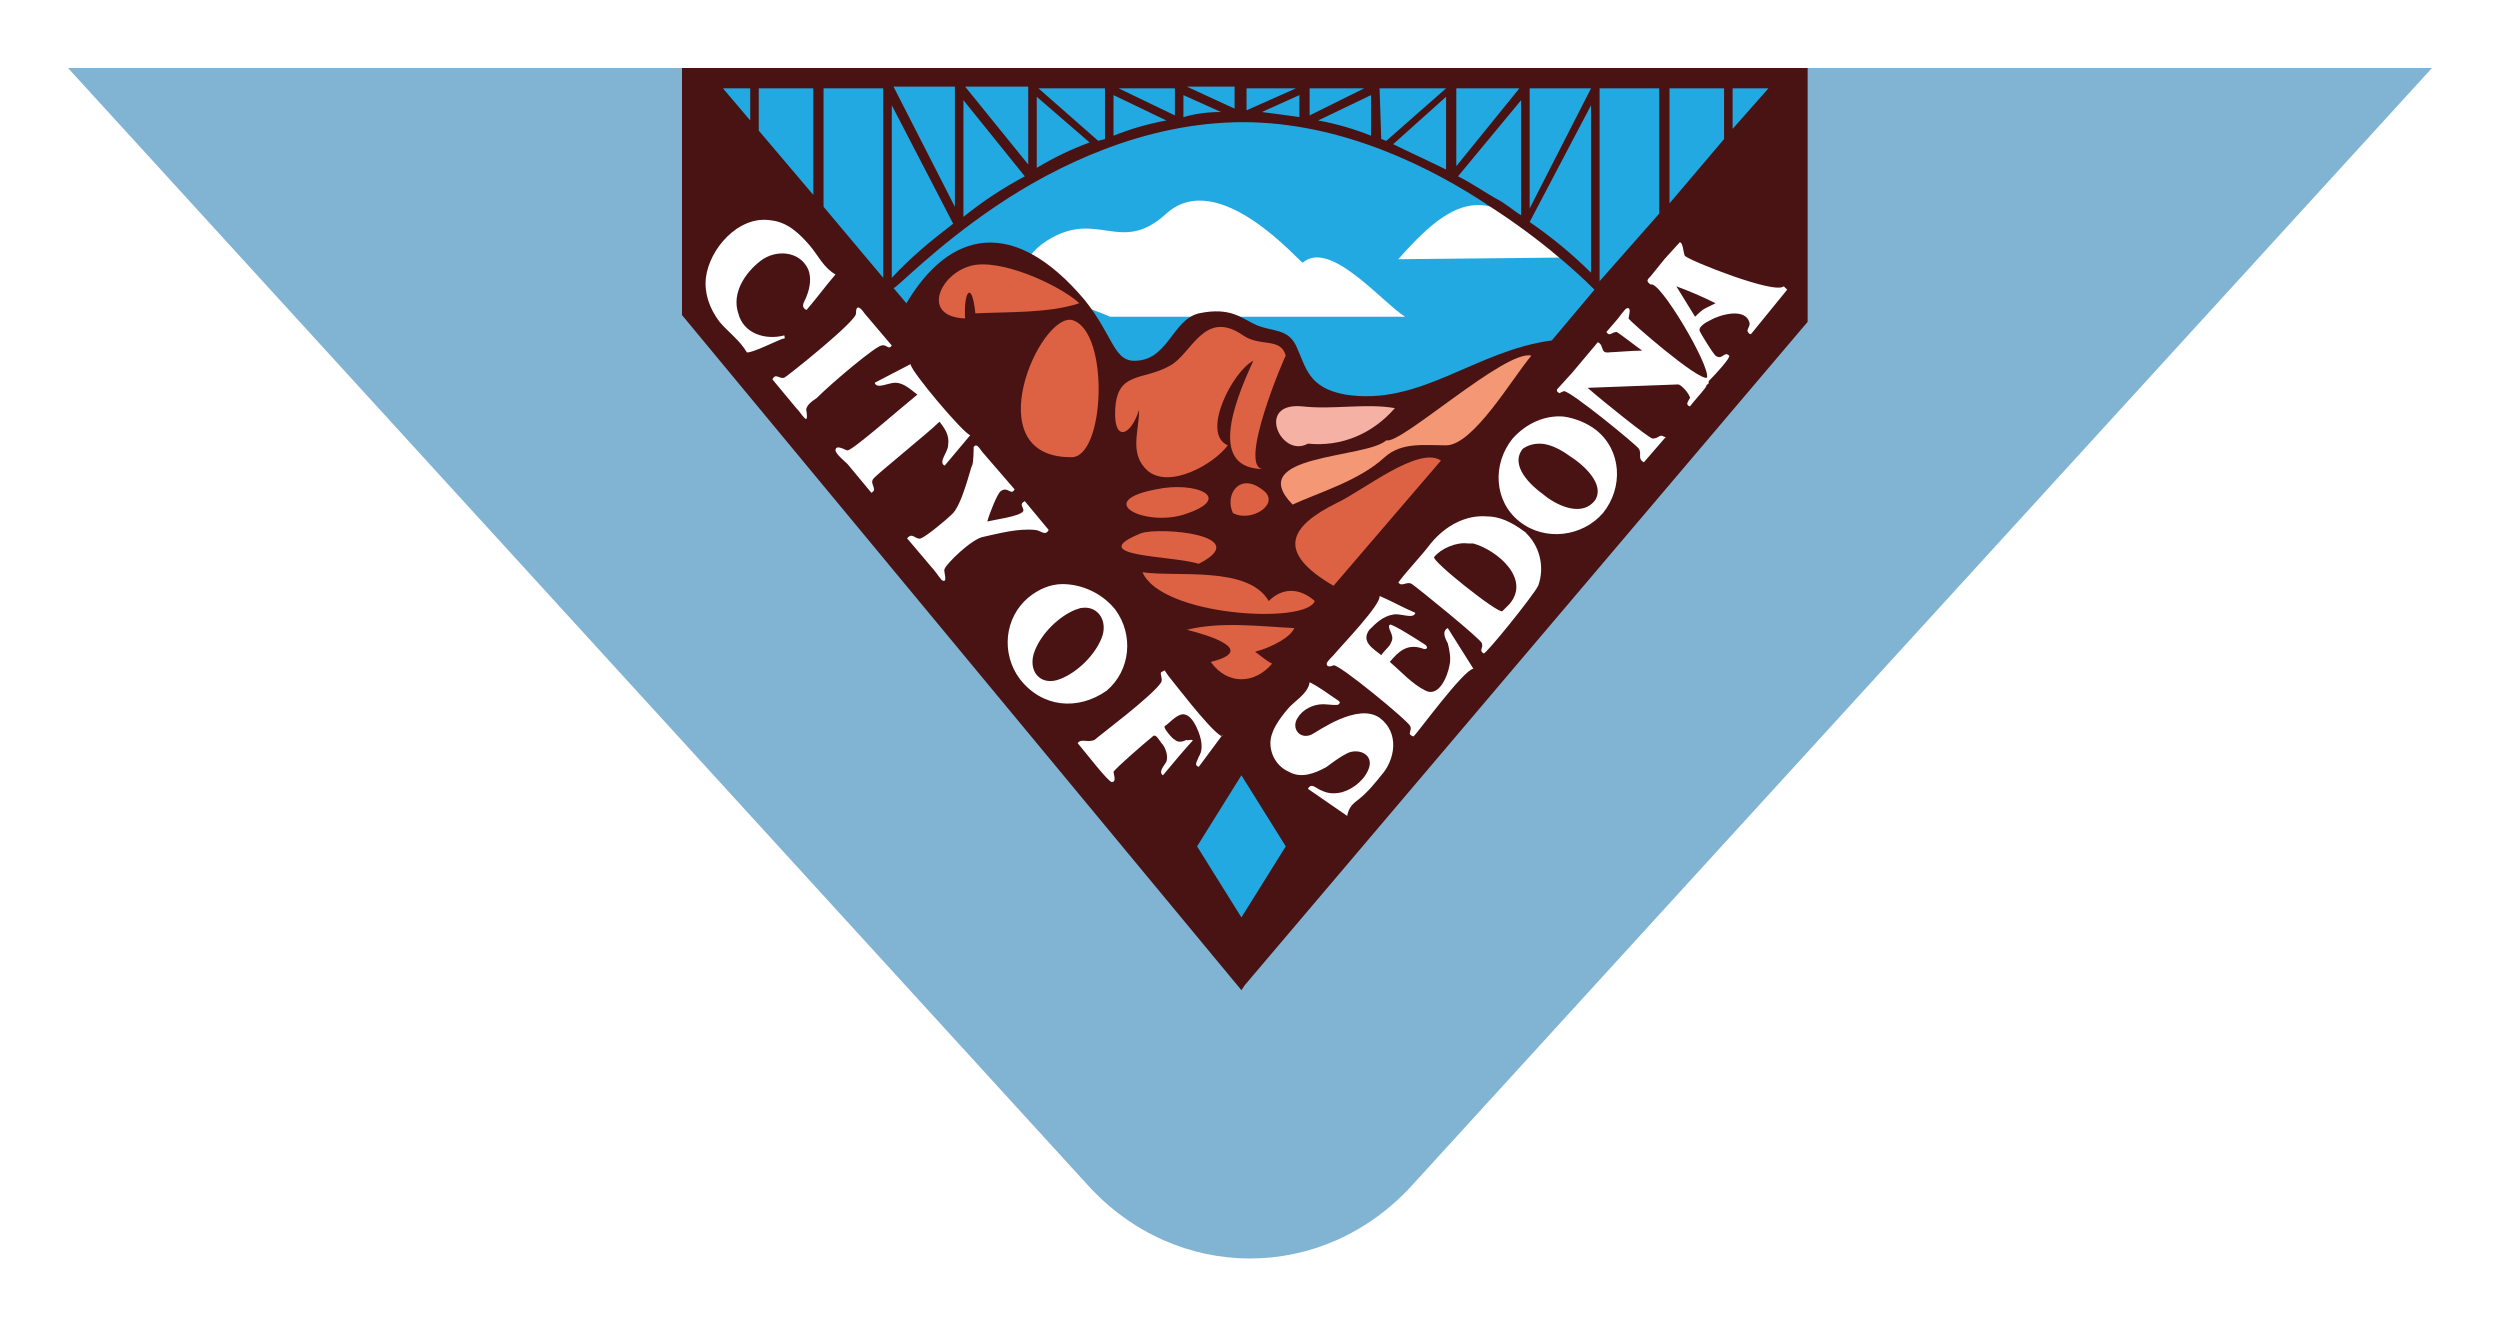 <svg width="147" height="78" viewBox="0 0 147 78" fill="none" xmlns="http://www.w3.org/2000/svg">
<g filter="url(#filter0_d_24196_382)">
<path d="M143 0H4L63.931 65.653C69.169 71.449 77.831 71.449 83.069 65.653L143 0Z" fill="#81B3D3"/>
<path d="M40.804 0.498L72.995 38.204L105.086 0.697L40.804 0.498Z" fill="#23A9E1"/>
<path d="M65.273 14.625H82.623C81.319 13.829 78.21 10.048 76.606 11.441C76.505 11.541 71.692 5.77 68.583 8.556C65.875 11.043 64.571 8.258 61.563 10.148C57.953 12.536 63.569 13.829 65.273 14.625ZM92.049 11.143L82.221 11.242C86.132 6.765 87.837 7.263 92.049 11.143Z" fill="white"/>
<path d="M101.877 3.582V1.194H103.983L101.877 3.582ZM52.537 12.934C52.637 13.033 54.944 10.546 58.654 8.059C62.064 5.77 67.279 3.184 73.095 3.184C78.912 3.184 84.227 5.87 87.636 8.158C91.347 10.546 93.653 12.934 93.754 13.033L91.247 16.018C86.734 16.615 83.525 19.898 79.112 19.202C76.906 18.804 76.806 17.61 76.204 16.316C75.703 15.322 74.9 15.521 73.898 15.123C72.995 14.725 72.393 14.028 70.488 14.426C68.883 14.824 68.683 17.311 66.577 17.212C65.474 17.112 65.373 15.62 63.769 13.63C59.657 8.755 55.846 9.452 53.239 13.929L72.895 37.11L52.537 12.934ZM44.113 1.194V3.084L42.509 1.194H44.113ZM98.166 1.194H101.375V4.179L98.166 7.959V1.194ZM94.055 12.536V1.194H97.565V8.556L94.055 12.536C94.155 12.536 94.055 12.536 94.055 12.536ZM93.553 2.189V12.038C92.45 10.944 91.247 9.949 89.943 9.054L93.553 2.189ZM89.442 1.89V8.656C88.94 8.357 88.539 7.959 87.937 7.661C87.235 7.263 86.533 6.765 85.731 6.367L89.442 1.89ZM85.029 1.691V5.969C84.026 5.472 82.923 4.974 81.92 4.477L85.029 1.691ZM85.631 1.194H89.341L85.631 5.77V1.194ZM89.943 1.194H93.553L89.943 8.258V1.194ZM81.118 1.194H85.029L81.519 4.278C81.419 4.278 81.319 4.179 81.218 4.179L81.118 1.194ZM80.617 1.592V3.98C79.614 3.582 78.611 3.283 77.508 3.084L80.617 1.592ZM76.405 1.592V2.885C75.703 2.786 75.001 2.686 74.198 2.587L76.405 1.592ZM69.585 1.592L71.792 2.587C70.989 2.587 70.287 2.686 69.585 2.885V1.592ZM65.474 1.592L68.582 3.084C67.479 3.283 66.477 3.582 65.474 3.98V1.592ZM69.084 2.786L65.775 1.194H69.084V2.786ZM72.594 2.388L69.786 1.094H72.594V2.388ZM73.296 1.194H76.204L73.296 2.487V1.194ZM77.006 1.194H80.216L77.006 2.786V1.194ZM64.571 4.278L61.061 1.194H64.972V4.179L64.571 4.278ZM60.961 1.691L64.07 4.378C62.967 4.776 61.964 5.273 60.961 5.87V1.691ZM56.649 1.89L60.259 6.367C58.955 7.064 57.752 7.86 56.649 8.755V1.89ZM52.437 2.189L56.047 9.153C54.743 10.148 53.54 11.143 52.437 12.337V2.189ZM56.147 8.158L52.537 1.094H56.147V8.158ZM60.459 5.671L56.749 1.094H60.459V5.671ZM47.824 7.462L44.615 3.681V1.194H47.824V7.462ZM48.425 1.194H51.935V12.337L48.425 8.158V1.194ZM73.296 0H40.102V14.526L72.995 54.222L73.196 53.924L106.289 14.924V0H73.296Z" fill="#491213"/>
<path d="M70.388 45.766L72.995 41.587L75.603 45.766L72.995 49.944L70.388 45.766Z" fill="#23A9E1"/>
<path d="M78.411 30.444C75.001 28.454 75.803 26.962 78.611 25.569C80.115 24.873 83.425 22.186 84.728 23.082L78.411 30.444ZM76.104 32.931C74.098 32.832 71.792 32.533 69.786 33.031C70.99 33.329 73.998 34.225 71.19 34.921C72.193 36.314 73.798 36.214 74.8 35.021C74.399 34.822 74.098 34.523 73.798 34.324C74.901 34.026 75.903 33.429 76.104 32.931ZM77.308 31.339C76.405 30.544 75.402 30.544 74.6 31.339C73.396 29.25 69.184 29.947 67.179 29.648C68.282 32.235 76.806 32.732 77.308 31.339ZM70.488 29.151C68.884 28.653 63.669 28.753 67.079 27.36C68.182 26.962 73.798 27.459 70.488 29.151ZM72.494 26.166C71.993 25.072 72.895 23.778 74.199 24.773C75.402 25.569 73.597 26.763 72.494 26.166ZM69.586 26.265C67.279 26.962 64.271 25.47 67.981 24.773C70.288 24.276 72.695 25.27 69.586 26.265C69.686 26.265 69.485 26.265 69.586 26.265ZM66.978 20.097C66.477 21.689 65.474 21.987 65.574 20.097C65.675 17.809 67.179 18.406 68.783 17.51C70.087 16.814 70.789 14.128 73.096 15.72C74.098 16.416 75.302 15.819 75.603 16.913C75.603 16.814 72.695 23.579 74.299 23.579C71.09 23.579 72.494 19.799 73.697 17.212C72.494 17.809 70.588 21.49 72.193 22.186C71.391 23.281 68.783 24.773 67.48 23.679C66.377 22.684 66.978 21.39 66.978 20.097ZM62.967 22.883C57.351 22.883 61.162 14.327 63.067 14.824C65.273 15.521 64.973 22.982 62.967 22.883ZM56.749 14.725C54.142 14.625 55.245 12.138 57.05 11.64C58.755 11.143 62.265 12.735 63.468 13.829C61.663 14.426 59.357 14.327 57.351 14.426C57.151 12.436 56.649 13.133 56.749 14.725Z" fill="#DC6243"/>
<path d="M76.004 25.669C73.096 22.684 80.316 22.982 81.519 21.888C82.322 22.186 88.539 16.515 90.044 16.913C88.941 18.207 86.634 22.186 85.029 22.186C83.726 22.186 82.422 21.987 81.419 22.883C79.915 24.276 77.508 24.972 76.004 25.669Z" fill="#F49774"/>
<path d="M76.906 22.087C75.302 22.982 73.797 19.6 76.605 19.898C78.41 20.097 80.316 19.699 82.02 19.998C80.717 21.49 78.912 22.286 76.906 22.087Z" fill="#F4B1A4"/>
<path d="M55.245 20.794C55.546 21.192 55.847 21.59 55.747 22.186C55.747 22.584 55.145 23.181 55.546 23.38L57.05 21.59C56.649 21.49 53.54 17.809 53.54 17.411L51.434 18.505C51.535 18.903 52.237 18.505 52.638 18.505C53.139 18.505 53.54 18.903 53.941 19.202C52.838 20.097 50.131 22.485 49.83 22.485C49.73 22.485 49.128 22.087 49.128 22.485C49.128 22.684 49.73 23.181 49.83 23.281L51.234 24.972C51.635 24.773 51.134 24.475 51.334 24.176C51.434 23.977 54.543 21.49 55.245 20.794ZM51.836 16.317C52.136 16.217 52.237 16.615 52.437 16.317L50.833 14.426C50.632 14.128 50.331 13.829 50.331 14.426C50.432 14.824 46.32 18.107 46.119 18.207C45.819 18.306 45.618 17.908 45.417 18.306C45.919 18.903 46.32 19.401 46.821 19.998C47.022 20.197 47.122 20.396 47.323 20.595C47.523 20.794 47.423 20.197 47.423 20.197C47.323 19.898 47.724 19.6 48.025 19.401C49.028 18.406 51.535 16.317 51.836 16.317ZM46.119 15.72C45.016 16.018 43.713 15.62 43.412 14.426C43.011 13.232 43.813 12.039 44.715 11.342C45.618 10.646 47.022 10.745 47.523 11.839C47.724 12.337 47.624 12.934 47.423 13.431C47.323 13.73 47.022 14.028 47.423 14.227C48.025 13.531 48.526 12.834 49.128 12.138C48.426 11.74 48.125 11.044 47.624 10.447C47.022 9.75 46.32 9.054 45.317 8.954C43.412 8.656 41.707 10.646 41.506 12.337C41.406 13.232 41.707 14.128 42.309 14.924C42.81 15.521 43.512 16.018 43.913 16.715C44.114 16.814 45.718 16.018 46.019 15.919C46.22 15.919 46.119 15.819 46.119 15.72C45.618 15.919 46.119 15.72 46.119 15.72ZM71.692 39.199C70.99 38.702 69.084 36.215 68.683 35.717L68.483 35.419L68.282 35.518C68.182 35.618 68.382 35.916 68.282 36.115C67.781 36.911 64.572 39.299 64.371 39.498C63.97 39.697 63.569 39.398 63.368 39.697C63.87 40.294 65.173 41.985 65.374 41.985C65.675 41.985 65.474 41.487 65.474 41.388C65.574 41.189 67.179 39.796 67.781 39.299C67.981 39.1 68.182 39.597 68.382 39.796C68.583 40.095 68.683 40.493 68.583 40.791C68.483 40.99 68.082 41.388 68.382 41.587C68.784 41.09 69.887 39.796 70.087 39.597C70.288 39.398 69.686 39.597 69.786 39.498C69.586 39.597 69.285 39.697 69.084 39.498C68.984 39.498 68.382 38.801 68.483 38.702C68.784 38.503 69.084 38.105 69.486 38.005C70.087 37.906 70.488 39 70.589 39.398C70.689 39.796 70.689 40.194 70.488 40.493C70.388 40.791 70.188 40.99 70.488 41.09L71.892 39.199C71.892 39.299 71.792 39.299 71.692 39.199C71.591 39.199 71.792 39.299 71.692 39.199ZM62.466 30.345C61.764 30.345 61.062 30.643 60.46 31.141C59.056 32.334 58.855 34.424 59.959 35.916C61.262 37.607 63.368 37.806 65.073 36.612C66.477 35.419 66.677 33.329 65.574 31.837C64.772 30.842 63.569 30.345 62.466 30.345ZM63.669 31.738C64.572 31.638 65.173 32.533 64.772 33.528C64.371 34.523 63.368 35.518 62.365 35.916C61.162 36.413 60.36 35.419 60.861 34.225C61.262 33.23 62.265 32.235 63.268 31.837C63.368 31.837 63.468 31.738 63.669 31.738ZM60.861 27.161C61.162 27.161 61.463 27.559 61.663 27.161L60.259 25.47C59.858 25.669 60.259 25.868 60.159 26.067C59.959 26.365 58.454 26.564 58.053 26.663C58.153 26.265 58.655 24.972 58.855 24.873C59.257 24.574 59.457 25.171 59.658 24.773L57.853 22.684C57.652 22.485 57.451 21.988 57.251 22.286C57.251 22.286 57.251 23.281 57.151 23.38C57.05 23.579 56.549 25.768 55.947 26.265C55.646 26.564 54.443 27.559 54.142 27.658C53.841 27.758 53.641 27.261 53.34 27.658L54.944 29.549C55.045 29.648 55.346 30.146 55.446 30.146C55.747 30.245 55.446 29.549 55.546 29.449C55.646 29.151 57.151 27.658 57.853 27.559C58.755 27.36 59.858 27.061 60.861 27.161C61.062 27.161 60.66 27.161 60.861 27.161ZM85.13 33.827C85.23 34.225 85.33 34.722 85.23 35.12C85.13 35.717 84.628 37.011 83.826 36.612C83.024 36.215 82.422 35.518 81.72 34.921C82.222 34.324 82.723 33.827 83.626 34.125C83.826 34.225 84.027 34.125 83.826 33.926C83.525 33.727 81.82 32.633 81.72 32.732C81.52 32.931 82.021 33.329 81.82 33.727C81.72 34.026 81.419 34.225 81.219 34.523C80.717 34.125 80.015 33.727 80.517 33.031C80.918 32.633 81.319 32.235 81.921 32.136C82.322 32.036 83.124 32.434 83.224 32.036C82.522 31.738 81.82 31.34 81.118 31.041C81.219 31.538 78.912 33.926 78.411 34.523C78.311 34.623 78.01 34.921 78.01 35.021C78.01 35.319 78.411 35.12 78.411 35.12C78.712 35.021 82.823 38.403 82.924 38.702C83.024 38.901 82.823 39.1 82.924 39.199C82.924 39.199 83.024 39.299 83.124 39.299C83.425 39 86.032 35.419 86.634 35.319C86.133 34.523 85.631 33.727 85.13 32.931C84.729 33.13 85.029 33.628 85.13 33.827ZM81.118 38.204C79.815 37.309 77.508 39 77.107 39.199C76.405 39.498 75.904 38.801 76.305 38.204C76.606 37.707 77.207 37.408 77.809 37.408C78.01 37.408 78.712 37.508 78.712 37.408C78.812 37.309 78.812 37.309 78.712 37.209C78.11 36.812 77.609 36.413 77.007 36.115C76.906 36.812 76.104 37.209 75.703 37.707C75.202 38.304 74.7 39 74.7 39.697C74.7 40.393 75.101 41.09 75.803 41.388C76.505 41.786 77.308 41.487 78.01 41.09C78.411 40.791 78.812 40.493 79.213 40.294C79.815 39.995 80.717 40.294 80.517 41.09C80.316 41.786 79.614 42.383 78.912 42.582C78.511 42.681 78.11 42.681 77.709 42.482C77.408 42.383 77.107 41.985 76.906 42.383L79.213 43.975C79.313 43.477 79.514 43.278 79.915 42.98C80.416 42.582 80.818 42.084 81.219 41.587C82.021 40.692 82.322 39.1 81.118 38.204ZM98.768 10.248C98.768 10.347 98.768 10.347 98.768 10.248L97.866 11.242L97.064 12.237C96.863 12.436 96.763 12.536 97.064 12.735C97.565 12.436 100.573 17.51 100.373 18.207C99.871 18.406 95.86 14.924 95.76 14.725C95.76 14.625 95.96 14.028 95.66 14.128C95.559 14.128 95.158 14.725 95.058 14.824L94.456 15.521C94.657 15.819 94.757 15.521 95.058 15.521C95.258 15.62 96.261 16.416 96.562 16.615C96.061 16.615 94.857 16.715 94.657 16.715C94.055 16.814 94.356 16.317 93.955 16.118L92.451 17.908L91.548 18.903C91.548 18.903 91.548 18.903 91.548 19.003C91.749 19.202 91.648 19.102 91.949 19.003C92.25 18.903 96.261 22.186 96.362 22.385C96.562 22.684 96.261 22.982 96.662 23.181L97.866 21.788C97.966 21.689 97.966 21.689 97.866 21.689C97.565 21.49 97.565 21.788 97.164 21.788C96.863 21.689 94.256 19.6 93.353 18.804L98.668 18.605C98.869 18.605 99.37 19.202 99.37 19.401C99.27 19.6 99.069 19.799 99.37 19.898C99.671 19.5 99.972 19.202 100.273 18.804L100.373 18.605C100.473 18.605 100.473 18.505 100.473 18.406L100.573 18.306C100.874 18.008 101.777 17.013 101.677 16.913C101.376 16.615 101.275 17.212 100.874 16.913C100.674 16.715 100.072 15.72 99.972 15.521C99.771 15.222 100.373 14.924 100.573 14.824C101.075 14.526 102.679 14.028 102.88 15.023C102.88 15.222 102.679 15.421 102.78 15.521C102.78 15.521 102.88 15.72 102.98 15.62L105.086 13.033C104.986 12.934 104.986 12.934 104.886 12.834C104.384 13.332 99.37 11.342 99.069 11.044C98.969 10.845 98.969 10.248 98.768 10.248ZM98.568 12.834C99.37 13.133 100.072 13.431 100.874 13.829C100.674 13.929 100.473 14.028 100.273 14.128C100.072 14.227 99.871 14.426 99.671 14.625L98.568 12.834ZM91.949 20.495C90.846 20.396 89.743 20.893 88.941 21.788C87.737 23.281 87.837 25.47 89.342 26.663C90.846 27.857 93.052 27.559 94.256 26.166C95.459 24.674 95.359 22.485 93.855 21.291C93.353 20.893 92.651 20.595 91.949 20.495ZM90.545 22.087C91.147 22.087 91.849 22.485 92.25 22.783C93.052 23.281 94.456 24.475 93.754 25.47C93.754 25.37 93.855 25.37 93.654 25.569C92.852 26.365 91.448 25.669 90.746 25.072C90.044 24.574 88.74 23.38 89.542 22.385C89.843 22.186 90.144 22.087 90.545 22.087ZM87.436 26.365C86.233 26.265 85.029 26.863 84.127 27.957C83.525 28.753 82.823 29.449 82.222 30.245C82.422 30.544 82.723 30.146 83.024 30.345C83.325 30.544 87.135 33.628 87.135 33.827C87.236 34.125 86.935 34.225 87.236 34.424C87.336 34.523 90.144 31.041 90.445 30.444C90.846 29.35 90.545 28.056 89.642 27.261C89.743 27.36 89.843 27.36 89.642 27.261C88.84 26.663 88.138 26.365 87.436 26.365ZM86.333 27.957C86.433 27.957 86.534 27.957 86.634 27.957C88.038 28.355 90.044 30.046 88.74 31.538C88.539 31.738 88.74 31.538 88.339 31.936C88.138 32.136 84.127 28.952 84.328 28.753C84.729 28.255 85.631 27.857 86.333 27.957Z" fill="white"/>
</g>
<defs>
<filter id="filter0_d_24196_382" x="0" y="0" width="147" height="78" filterUnits="userSpaceOnUse" color-interpolation-filters="sRGB">
<feFlood flood-opacity="0" result="BackgroundImageFix"/>
<feColorMatrix in="SourceAlpha" type="matrix" values="0 0 0 0 0 0 0 0 0 0 0 0 0 0 0 0 0 0 127 0" result="hardAlpha"/>
<feOffset dy="4"/>
<feGaussianBlur stdDeviation="2"/>
<feComposite in2="hardAlpha" operator="out"/>
<feColorMatrix type="matrix" values="0 0 0 0 0 0 0 0 0 0 0 0 0 0 0 0 0 0 0.25 0"/>
<feBlend mode="normal" in2="BackgroundImageFix" result="effect1_dropShadow_24196_382"/>
<feBlend mode="normal" in="SourceGraphic" in2="effect1_dropShadow_24196_382" result="shape"/>
</filter>
</defs>
</svg>
